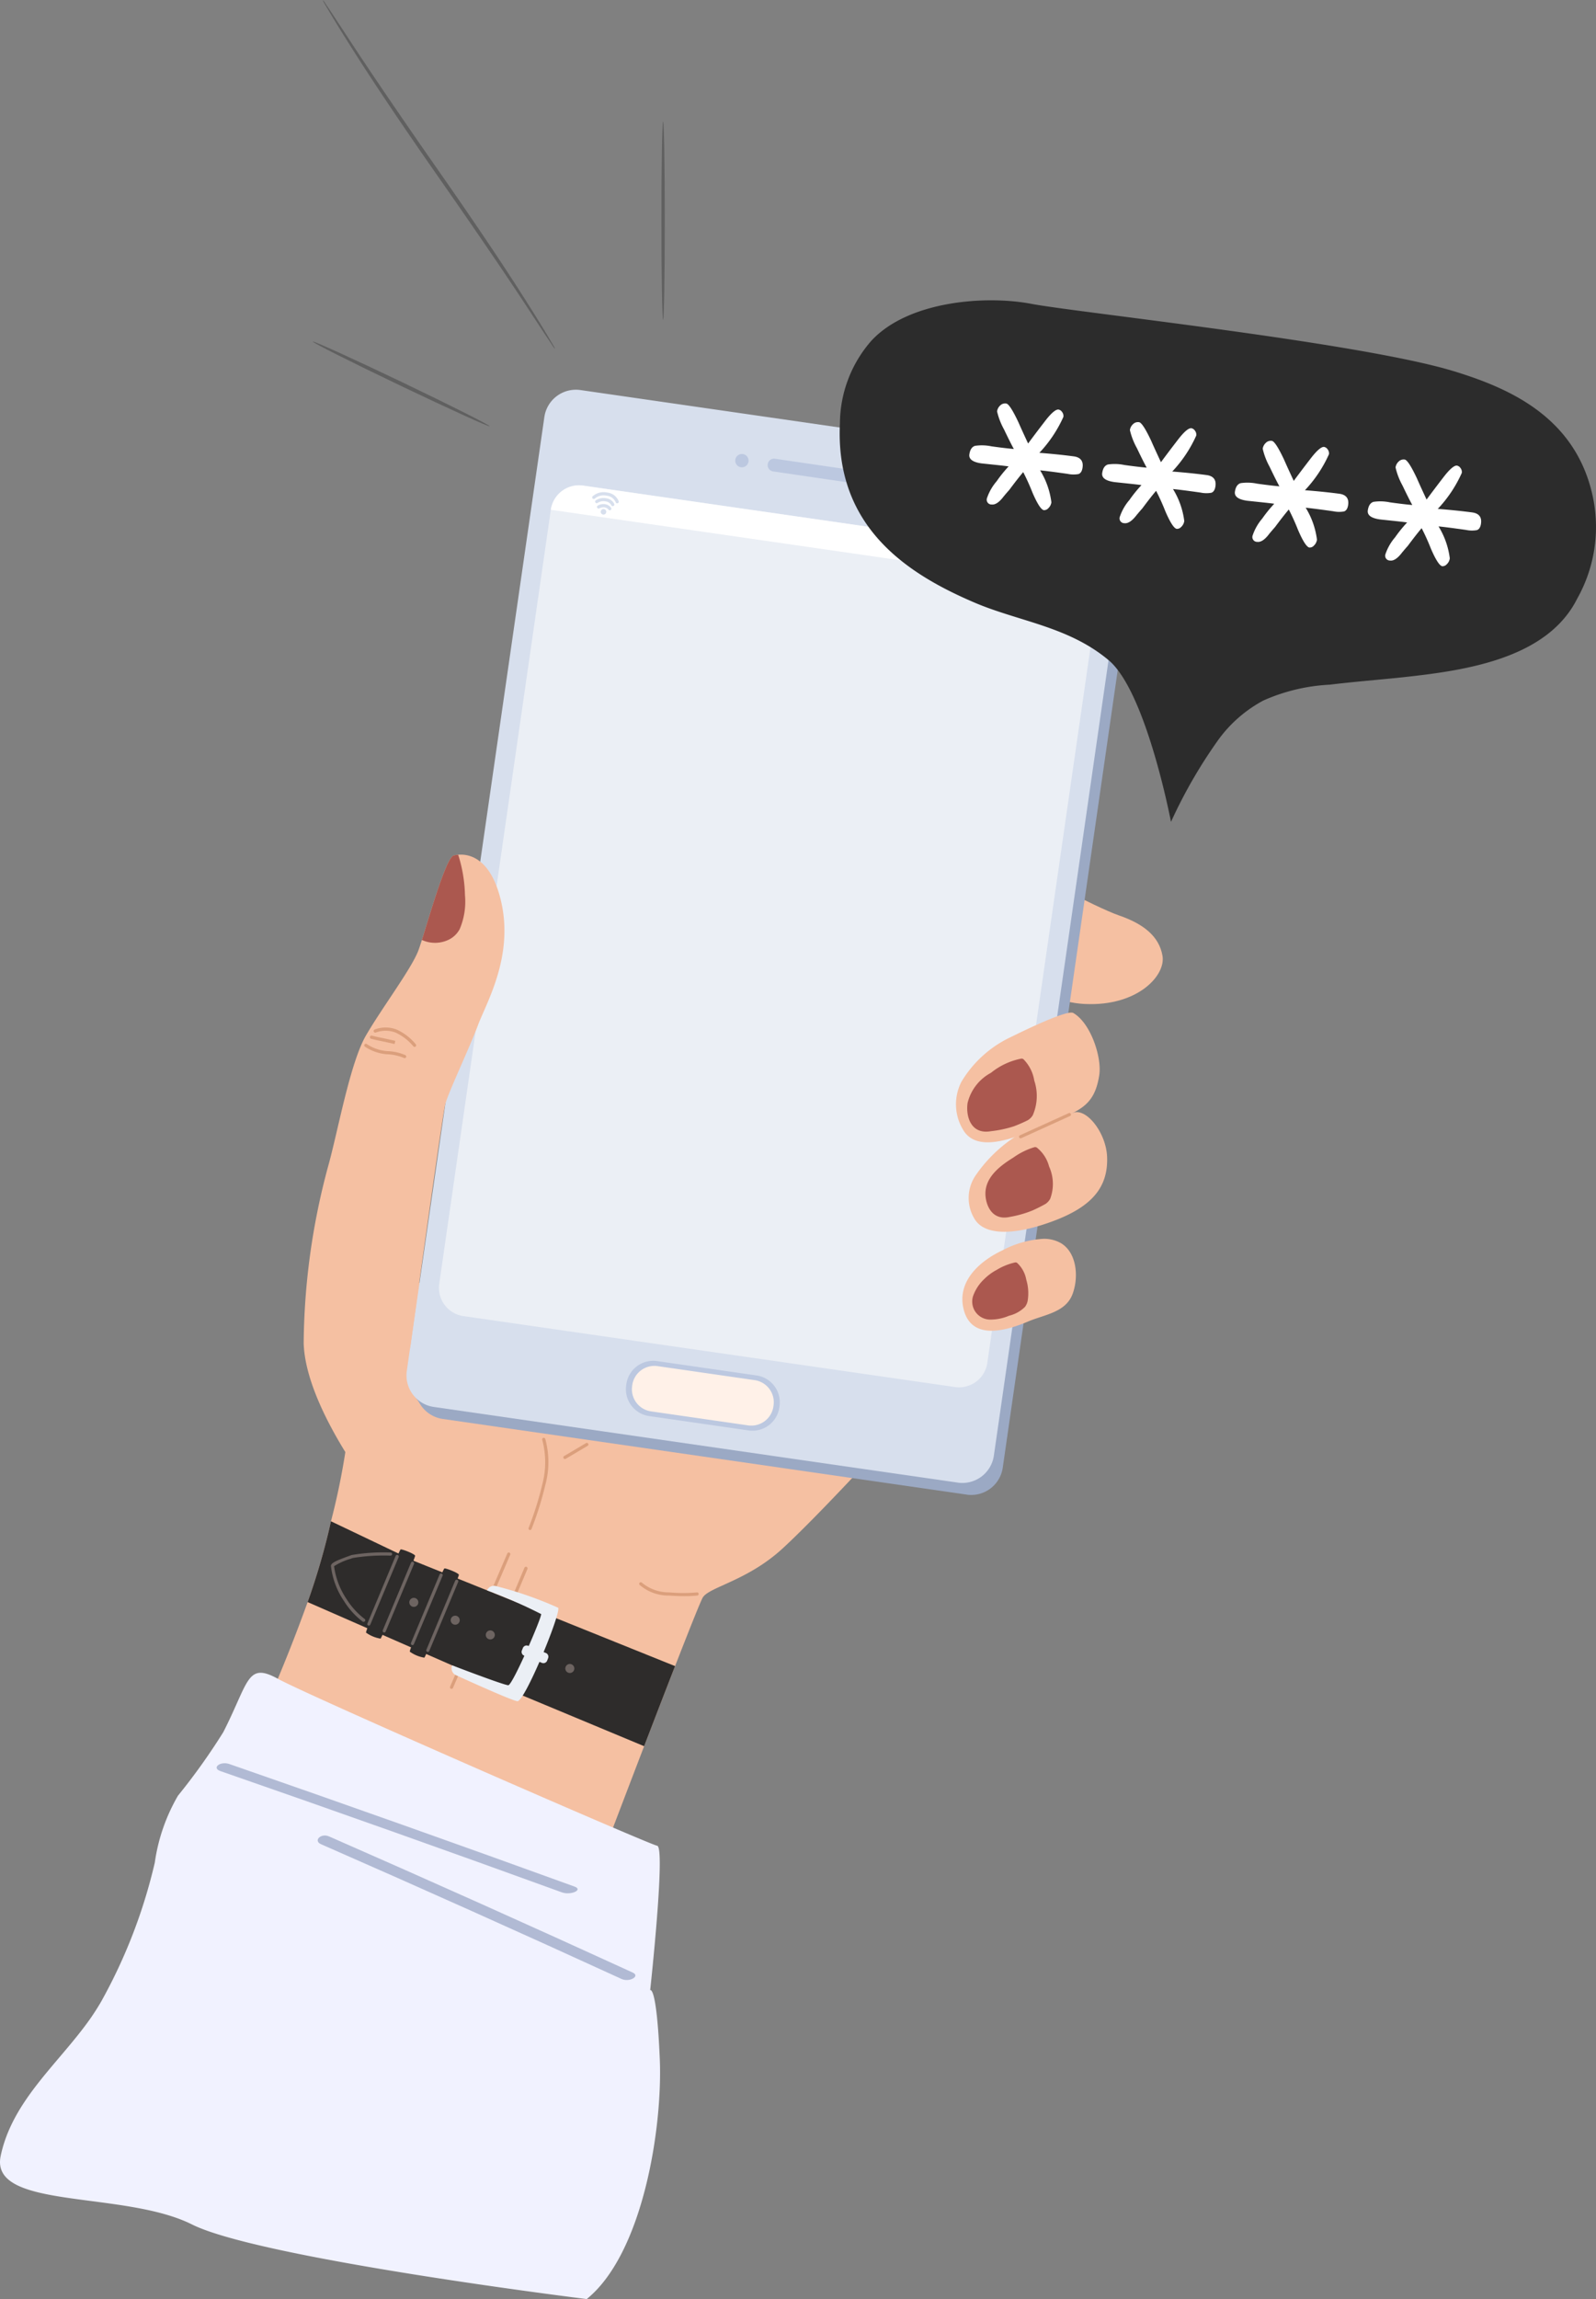 <svg xmlns="http://www.w3.org/2000/svg" xmlns:xlink="http://www.w3.org/1999/xlink" width="106.247" height="153" viewBox="0 0 106.247 153"><rect x="0" y="0" width="106.247" height="153" fill="#808080" stroke="none"/><defs><style>.a{fill:none;}.b{fill:#f5c0a2;}.c{fill:#db9f7c;}.d{fill:#2e2c2b;}.e{fill:#ebeff5;}.f{fill:#6d6461;}.g{clip-path:url(#a);}.h{fill:#f1f2ff;}.i{fill:#b1bad4;}.j{fill:#9ba9c4;}.k{fill:#d7dfed;}.l{fill:#bcc8e0;}.m{fill:#fff1e8;}.n{fill:#fff;}.o{fill:#ab584f;}.p{clip-path:url(#b);}.q{fill:#2c2c2c;}.r{clip-path:url(#c);}.s{fill:rgba(0,0,0,0.25);}.t{clip-path:url(#d);}</style><clipPath id="a"><path class="a" d="M0,0H43.94V41.679H0Z"/></clipPath><clipPath id="b"><path class="a" d="M0,0H50.349V34.709H0Z"/></clipPath><clipPath id="c"><path class="a" d="M-.067,0H-.393V13.2h.327Z" transform="translate(0.393 0)"/></clipPath><clipPath id="d"><path class="a" d="M-.474,0H-12.257V5.641H-.474Z" transform="translate(12.257)"/></clipPath></defs><g transform="translate(0 0)"><g transform="translate(0 25.938)"><path class="b" d="M42.692,11.534s-4.063,4.435-6.4,6.589-4.878,2.566-5.319,3.264c-.133.211-.876,2.074-1.849,4.574-.627,1.6-1.345,3.47-2.06,5.329-1.864,4.859-3.69,9.679-3.69,9.679S10.926,38.307,7.7,36.882A80.35,80.35,0,0,1,0,32.7a107.988,107.988,0,0,0,4.663-11A45.843,45.843,0,0,0,6.081,16.92c.046-.2.091-.4.135-.595A46.485,46.485,0,0,0,7.6,7.969L10.831,0Z" transform="translate(15.817 58.978)"/><path class="b" d="M1.593,0S6.556,2.675,8.168,3.231s2.667,1.379,2.889,2.69S9.39,9.287,5.89,9.122,0,5.921,0,5.921Z" transform="translate(66.332 31.755)"/><path class="c" d="M.106,9.075a.1.1,0,0,1-.042-.009.106.106,0,0,1-.056-.139L3.815.064A.106.106,0,1,1,4.01.148L.2,9.01a.106.106,0,0,1-.1.064" transform="translate(29.956 77.38)"/><path class="c" d="M.106,2.937a.1.1,0,0,1-.041-.008A.106.106,0,0,1,.008,2.79L1.148.065a.106.106,0,1,1,.2.082L.2,2.872a.106.106,0,0,1-.1.065" transform="translate(33.763 78.329)"/><path class="d" d="M24.46,9.637c-.627,1.6-1.345,3.47-2.06,5.329l-10.318-4.3L0,5.376A45.852,45.852,0,0,0,1.417.6c.046-.2.091-.4.135-.6a.089.089,0,0,1,.021.008L7.1,2.646Z" transform="translate(20.48 75.303)"/><path class="e" d="M2.365.3l0-.01a.5.5,0,0,1,.6-.271A25,25,0,0,1,7.1,1.46c.166.431-2.242,6.278-2.721,6.215C4,7.624,1.359,6.432.293,5.945a.5.5,0,0,1-.252-.654S3.49,6.613,3.775,6.613,6.024,2.066,5.961,1.876A34.577,34.577,0,0,0,2.365.3" transform="translate(30.062 79.599)"/><path class="d" d="M2.3.006C2.177.126-.044,5.374,0,5.543a2.266,2.266,0,0,0,.966.4c.1-.063,2.3-5.34,2.3-5.513,0-.119-.918-.476-.974-.42" transform="translate(27.281 78.435)"/><path class="d" d="M2.3.006C2.177.126-.044,5.374,0,5.543a2.264,2.264,0,0,0,.966.4c.1-.063,2.3-5.34,2.3-5.513,0-.119-.919-.475-.974-.42" transform="translate(24.368 77.168)"/><path class="e" d="M1.762.849,1.7,1.01a.267.267,0,0,1-.348.147L.167.676A.267.267,0,0,1,.02.327L.085.167A.267.267,0,0,1,.433.02L1.615.5a.267.267,0,0,1,.147.348" transform="translate(34.724 83.567)"/><path class="f" d="M.106,4.807A.1.1,0,0,1,.065,4.8.106.106,0,0,1,.008,4.66L1.924.065a.106.106,0,0,1,.2.082L.2,4.742a.106.106,0,0,1-.1.065" transform="translate(28.377 79.19)"/><path class="f" d="M.106,4.764a.1.1,0,0,1-.041-.008.106.106,0,0,1-.057-.139L1.911.065a.106.106,0,1,1,.2.082L.2,4.7a.106.106,0,0,1-.1.065" transform="translate(27.353 78.778)"/><path class="f" d="M.106,4.712A.1.1,0,0,1,.065,4.7a.106.106,0,0,1-.057-.139L1.886.065a.106.106,0,1,1,.2.081L.2,4.647a.106.106,0,0,1-.1.065" transform="translate(25.475 77.992)"/><path class="f" d="M.106,4.7A.1.1,0,0,1,.065,4.7a.106.106,0,0,1-.057-.139L1.887.065a.106.106,0,1,1,.2.082L.2,4.639a.106.106,0,0,1-.1.065" transform="translate(24.451 77.54)"/><path class="f" d="M2.172,4.613A.105.105,0,0,1,2.115,4.6,5.106,5.106,0,0,1,.874,3.237,5.211,5.211,0,0,1,0,.895C0,.69.374.532,1.229.221L1.376.167A12.562,12.562,0,0,1,3.976,0a.106.106,0,0,1,.1.108.112.112,0,0,1-.108.1A12.838,12.838,0,0,0,1.449.366L1.3.42A4.321,4.321,0,0,0,.209.911a5.17,5.17,0,0,0,.839,2.2,5.026,5.026,0,0,0,1.182,1.3.106.106,0,0,1-.057.2" transform="translate(22.03 77.38)"/><path class="f" d="M.3.6A.3.3,0,1,1,.6.3.3.3,0,0,1,.3.6Z" transform="translate(27.249 80.397)"/><path class="f" d="M.3.6A.3.3,0,1,1,.6.3.3.3,0,0,1,.3.6Z" transform="translate(32.34 82.564)"/><path class="f" d="M.3.6A.3.3,0,1,1,.6.3.3.3,0,0,1,.3.6Z" transform="translate(37.634 84.798)"/><path class="f" d="M.3.6A.3.3,0,1,1,.6.3.3.3,0,0,1,.3.6Z" transform="translate(30.004 81.585)"/><path class="c" d="M.106,6.144a.1.1,0,0,1-.041-.008A.106.106,0,0,1,.008,6,21.488,21.488,0,0,0,.914,3.122a5.756,5.756,0,0,0,0-2.981.106.106,0,0,1,.2-.069,5.858,5.858,0,0,1,0,3.1A21.69,21.69,0,0,1,.2,6.079a.106.106,0,0,1-.1.065" transform="translate(35.183 69.74)"/><path class="c" d="M3.012.928C2.735.928,2.4.918,2,.888A2.928,2.928,0,0,1,.026.176.106.106,0,1,1,.186.036a2.806,2.806,0,0,0,1.828.64,10.09,10.09,0,0,0,1.831,0,.106.106,0,0,1,.027.21,7.305,7.305,0,0,1-.86.041" transform="translate(42.552 79.357)"/><path class="c" d="M.106,1.068A.106.106,0,0,1,.052.87L1.5.015A.106.106,0,1,1,1.6.2L.16,1.053a.1.1,0,0,1-.054.015" transform="translate(37.504 70.089)"/><g transform="translate(0 85.384)"><path class="a" d="M0,0H43.94V41.679H0Z" transform="translate(0 0)"/><g class="g" transform="translate(0 0)"><path class="h" d="M6.744,21.864a35.425,35.425,0,0,0,3.56-9.227,12.261,12.261,0,0,1,1.545-4.46,42.139,42.139,0,0,0,3.017-4.229C16.577.591,16.431-.74,18.5.4S43.18,11.407,43.75,11.512s-.467,9.611-.467,9.611.429-.38.639,4.565c.195,4.626-1.129,12.968-4.863,15.99,0,0-21.721-2.685-26.282-4.967S-.715,35.761.046,32.148c.784-3.719,3.9-6.178,6-9.182C6.292,22.607,6.528,22.241,6.744,21.864Z" transform="translate(0 0)"/></g></g><path class="i" d="M22.982-.408Q11.711-4.5.251-8.478c-.6-.21-.008-.681.6-.468Q12.437-4.924,23.828-.791c.6.218-.25.6-.846.383" transform="translate(14.42 100.403)"/><path class="i" d="M20.224-.453Q10.305-5,.221-9.42c-.531-.233-.007-.756.531-.52Q10.945-5.471,20.969-.879c.529.242-.22.666-.745.426" transform="translate(21.15 106.212)"/><path class="j" d="M.607.8,0,0V.6Z" transform="translate(74.913 5.939)"/><path class="j" d="M0,.07.695,1V0Z" transform="translate(27.447 66.704)"/><path class="j" d="M36.694,72.727,1.818,67.693a2.122,2.122,0,0,1-1.8-2.4L9.175,1.819a2.121,2.121,0,0,1,2.4-1.8L46.453,5.056a2.121,2.121,0,0,1,1.8,2.4L39.1,70.93a2.121,2.121,0,0,1-2.4,1.8" transform="translate(27.655 0.798)"/><path class="k" d="M36.694,72.727,1.818,67.693a2.122,2.122,0,0,1-1.8-2.4L9.175,1.819a2.121,2.121,0,0,1,2.4-1.8L46.453,5.056a2.122,2.122,0,0,1,1.8,2.4L39.1,70.93a2.121,2.121,0,0,1-2.4,1.8" transform="translate(27.063 0)"/><path class="e" d="M43.934,6.9,36.506,58.4a1.9,1.9,0,0,1-2.151,1.61L1.629,55.289A1.9,1.9,0,0,1,.02,53.135L7.448,1.63A1.9,1.9,0,0,1,9.6.02L42.324,4.744A1.9,1.9,0,0,1,43.934,6.9" transform="translate(29.221 6.358)"/><path class="l" d="M8.17,4.634,1.548,3.678A1.806,1.806,0,0,1,.019,1.633l.012-.084A1.806,1.806,0,0,1,2.076.019L8.7.975A1.806,1.806,0,0,1,10.227,3.02l-.012.084A1.806,1.806,0,0,1,8.17,4.634" transform="translate(41.666 64.622)"/><path class="m" d="M7.737,3.959,1.273,3.026A1.486,1.486,0,0,1,.015,1.343l.01-.069A1.485,1.485,0,0,1,1.707.015L8.171.948A1.486,1.486,0,0,1,9.429,2.631l-.01.069A1.486,1.486,0,0,1,7.737,3.959" transform="translate(42.067 64.961)"/><path class="l" d="M8.633,2.044a.434.434,0,0,1-.062,0L.363.844A.424.424,0,1,1,.485,0L8.694,1.2a.424.424,0,0,1-.06.844" transform="translate(51.105 4.591)"/><path class="l" d="M.887.443A.443.443,0,1,0,.443.887.443.443,0,0,0,.887.443" transform="translate(48.945 4.274)"/><path class="n" d="M36.486,6.9,0,1.63A1.9,1.9,0,0,1,2.151.02L34.877,4.744A1.9,1.9,0,0,1,36.486,6.9" transform="translate(36.668 6.358)"/><path class="k" d="M2.813,1.47,0,1.064.154,0,2.966.406Z" transform="translate(67.714 11.01)"/><path class="n" d="M.889.843,0,.715.1,0,.992.128Z" transform="translate(69.488 11.437)"/><path class="k" d="M1.668.738a.106.106,0,0,1-.1-.076A.718.718,0,0,0,.96.229.888.888,0,0,0,.182.42.106.106,0,0,1,.029.274,1.1,1.1,0,0,1,1,.019.919.919,0,0,1,1.77.6a.106.106,0,0,1-.1.136" transform="translate(39.417 6.821)"/><path class="k" d="M1.187.537a.106.106,0,0,1-.1-.066A.477.477,0,0,0,.718.224a.713.713,0,0,0-.545.1A.106.106,0,0,1,.038.164.921.921,0,0,1,.752.015a.685.685,0,0,1,.532.375.106.106,0,0,1-.058.138.105.105,0,0,1-.04.008" transform="translate(39.607 7.208)"/><path class="k" d="M.85.41A.106.106,0,0,1,.762.363.4.4,0,0,0,.482.215.558.558,0,0,0,.163.28.106.106,0,0,1,.049.1.757.757,0,0,1,.5,0,.614.614,0,0,1,.938.245.106.106,0,0,1,.909.392.1.1,0,0,1,.85.41" transform="translate(39.743 7.61)"/><path class="k" d="M.183.367A.184.184,0,1,1,.366.184.184.184,0,0,1,.183.367Z" transform="translate(39.993 7.94)"/><path class="k" d="M.106.711H.089A.106.106,0,0,1,0,.588l.083-.5A.106.106,0,0,1,.294.124l-.083.5a.106.106,0,0,1-.1.089" transform="translate(66.276 11.234)"/><path class="k" d="M.106.484H.089A.106.106,0,0,1,0,.361L.047.089A.106.106,0,1,1,.256.124L.211.4a.106.106,0,0,1-.1.089" transform="translate(65.939 11.402)"/><path class="k" d="M.106.954H.089A.106.106,0,0,1,0,.831L.125.089A.106.106,0,1,1,.334.124L.211.865a.106.106,0,0,1-.1.089" transform="translate(66.596 11.063)"/><path class="k" d="M.106,1.2H.089A.106.106,0,0,1,0,1.074L.165.089A.106.106,0,0,1,.375.124l-.164.985a.106.106,0,0,1-.1.089" transform="translate(66.945 10.887)"/><path class="b" d="M11.608,11.36c-.561,1.5-1.963,4.452-2.172,5.243S7.12,32.67,7.12,32.67L4.731,42.586S.134,36.788.009,32.51A46.323,46.323,0,0,1,1.627,20.777c.634-2.225,1.456-6.9,2.534-8.752S7.2,7.573,7.648,6.37c.061-.165.139-.4.23-.69C8.444,3.893,9.5.2,9.991.064a1.739,1.739,0,0,1,.3-.055c.7-.067,2.194.186,2.867,3.131.836,3.658-.99,6.724-1.551,8.22" transform="translate(20.207 30.936)"/><path class="b" d="M6.97.04c-.992.362-1.7.534-2.6.9a9.49,9.49,0,0,0-3.853,3.2A2.67,2.67,0,0,0,.388,7.1c.642,1.091,2.534,1.148,5.17.18s3.731-2.263,3.66-4.286C9.16,1.37,7.84-.278,6.97.04" transform="translate(64.483 48.071)"/><path class="b" d="M3.683,1.613A7.587,7.587,0,0,0,.359,4.605,3.284,3.284,0,0,0,.534,7.9c.713,1.046,2.262.96,4.827-.181S9.179,6.507,9.536,4.155C9.714,2.983,8.976.7,7.806.026c-.4-.23-3.255,1.159-4.124,1.588" transform="translate(63.643 41.449)"/><path class="b" d="M5.4,0A6.65,6.65,0,0,0,2.679.763C1.121,1.494-.318,2.82.062,4.59.5,6.648,2.559,6.276,4.385,5.5c1.1-.464,2.506-.6,2.958-1.842C7.761,2.514,7.609.9,6.547.28A2.285,2.285,0,0,0,5.4,0" transform="translate(64.065 56.503)"/><path class="o" d="M2.869,2.705A9.531,9.531,0,0,0,2.518.336C2.484.213,2.449.1,2.413,0a1.735,1.735,0,0,0-.3.055C1.685.175.83,2.983.243,4.888c-.087.285-.169.551-.243.783a2.093,2.093,0,0,0,1.832-.04,1.648,1.648,0,0,0,.686-.683,4.679,4.679,0,0,0,.352-2.243" transform="translate(28.085 30.944)"/><path class="o" d="M4.31,3.444a.954.954,0,0,1-.237.283A.8.8,0,0,1,4,3.781a9.816,9.816,0,0,1-.884.442,7.227,7.227,0,0,1-1.491.422C.486,4.9.086,3.956.013,3.321-.13,2.08.931,1.271,1.854.7A4.807,4.807,0,0,1,3.277,0a.239.239,0,0,1,.139.027,2.367,2.367,0,0,1,.823,1.263A2.811,2.811,0,0,1,4.31,3.444" transform="translate(65.6 50.401)"/><path class="o" d="M3.493,2.965a2.252,2.252,0,0,1-1.053.583,3.15,3.15,0,0,1-1.285.258A1.2,1.2,0,0,1,.043,2.237a2.873,2.873,0,0,1,.733-1.12A3.528,3.528,0,0,1,1.611.5,4.062,4.062,0,0,1,2.856,0a.2.2,0,0,1,.116.032,2,2,0,0,1,.611,1.119,3.116,3.116,0,0,1,.091,1.413,1.012,1.012,0,0,1-.18.4" transform="translate(64.737 58.073)"/><path class="o" d="M4.365,3.771a.99.99,0,0,1-.259.283.819.819,0,0,1-.08.051,9.53,9.53,0,0,1-.917.4,7.624,7.624,0,0,1-1.52.325C.2,5.081-.1,3.767.029,2.946a3.106,3.106,0,0,1,1.554-2A4.6,4.6,0,0,1,3.609,0a.227.227,0,0,1,.137.041,2.6,2.6,0,0,1,.72,1.421,3.215,3.215,0,0,1-.1,2.308" transform="translate(64.386 44.511)"/><path class="c" d="M2.719,1.29a.106.106,0,0,1-.083-.041A3.357,3.357,0,0,0,1.444.332a1.853,1.853,0,0,0-1.3,0,.106.106,0,0,1-.084-.2,2.049,2.049,0,0,1,1.459,0,3.518,3.518,0,0,1,1.28.984.106.106,0,0,1-.084.172" transform="translate(24.88 42.443)"/><path class="c" d="M1.642.558S1.019.416.7.353.082.209.079.209A.106.106,0,1,1,.133,0s.3.079.611.141.945.206.945.206Z" transform="translate(24.626 42.982)"/><path class="c" d="M2.687.957A.1.1,0,0,1,2.634.943,3.235,3.235,0,0,0,1.506.7,3.014,3.014,0,0,1,.041.19.106.106,0,0,1,.17.022a2.852,2.852,0,0,0,1.355.47A3.277,3.277,0,0,1,2.74.759a.106.106,0,0,1-.053.2" transform="translate(24.246 43.521)"/><path class="c" d="M.106,1.693a.106.106,0,0,1-.044-.2L3.329.01A.106.106,0,0,1,3.416.2L.15,1.684a.106.106,0,0,1-.044.009" transform="translate(67.834 48.123)"/></g><g transform="translate(55.898 19.986)"><path class="a" d="M0,0H50.349V34.709H0Z" transform="translate(0 0)"/><g class="p" transform="translate(0 0)"><path class="q" d="M2.109,2.691A8.409,8.409,0,0,0,.017,8.175C-.33,15.169,4.63,18.251,8.955,20.107c2.943,1.263,6.27,1.587,8.956,3.848,2.5,2.1,4.145,10.754,4.145,10.754a32.781,32.781,0,0,1,3.179-5.5,8.875,8.875,0,0,1,2.972-2.577,12.362,12.362,0,0,1,4.415-1.053c1.638-.2,3.284-.324,4.925-.5,4-.437,9.533-1.19,11.551-5.227a9.721,9.721,0,0,0,1.029-6.832c-1.146-5.258-5.553-7.165-9.18-8.283C34.712,2.811,15.781.811,12.75.233,9.745-.34,4.576.024,2.109,2.691" transform="translate(0 0)"/><path class="n" d="M28.717,6.879a.319.319,0,0,1-.367-.353A3.377,3.377,0,0,1,28.834,5.3,9,9,0,0,1,29.49,4.21h-.035c-.158,0-.471.008-.958.025-.532.019-.792.028-.828.028-.586,0-.883-.161-.883-.479s.1-.532.3-.621a3.121,3.121,0,0,1,1.082-.118c.552,0,1.059-.01,1.5-.031-.209-.28-.487-.685-.829-1.2A4.565,4.565,0,0,1,28.217.692a.661.661,0,0,1,.149-.416.466.466,0,0,1,.382-.188c.161,0,.49.378.977,1.123.184.3.465.742.836,1.311.093-.175.231-.426.421-.769.091-.164.246-.441.469-.833.342-.609.613-.918.8-.918a.368.368,0,0,1,.254.13.422.422,0,0,1,.129.31,8.578,8.578,0,0,1-1.249,2.591c.849-.053,1.619-.081,2.289-.086h.016c.451,0,.68.219.68.652,0,.245-.071.4-.211.471a1.9,1.9,0,0,1-.719.087c-.927,0-1.547.008-1.843.023a5.308,5.308,0,0,1,1.038,2,.646.646,0,0,1-.14.412.381.381,0,0,1-.281.177c-.182,0-.489-.354-.914-1.052a14.907,14.907,0,0,0-.8-1.264c-.182.284-.435.72-.75,1.295-.082.122-.187.285-.312.487C29.2,6.662,28.961,6.879,28.717,6.879Zm-8.929,0a.319.319,0,0,1-.367-.353A3.377,3.377,0,0,1,19.9,5.3a9,9,0,0,1,.657-1.091h-.035c-.158,0-.471.008-.958.025-.532.019-.792.028-.828.028-.586,0-.883-.161-.883-.479s.1-.532.3-.621a3.124,3.124,0,0,1,1.082-.118c.552,0,1.058-.01,1.5-.031-.211-.283-.489-.688-.828-1.2A4.632,4.632,0,0,1,19.287.692a.661.661,0,0,1,.149-.416.466.466,0,0,1,.382-.188c.161,0,.49.378.977,1.123.184.3.465.742.836,1.311.093-.175.231-.426.421-.769.091-.164.246-.441.469-.833.342-.609.613-.918.8-.918a.372.372,0,0,1,.254.13.425.425,0,0,1,.129.31,8.6,8.6,0,0,1-1.25,2.591c.849-.053,1.619-.081,2.289-.086h.016c.451,0,.68.219.68.652,0,.245-.071.4-.211.471a1.9,1.9,0,0,1-.719.087c-.927,0-1.547.008-1.843.023a5.318,5.318,0,0,1,1.039,2,.646.646,0,0,1-.141.412.381.381,0,0,1-.281.177c-.182,0-.489-.354-.914-1.052a14.906,14.906,0,0,0-.8-1.264c-.182.284-.435.72-.75,1.295-.082.122-.187.285-.312.487C20.273,6.662,20.032,6.878,19.788,6.878Zm-8.929,0a.319.319,0,0,1-.367-.353A3.366,3.366,0,0,1,10.976,5.3a8.9,8.9,0,0,1,.656-1.091H11.6c-.158,0-.471.008-.958.025-.532.019-.792.028-.828.028-.586,0-.883-.161-.883-.479s.1-.532.3-.621a3.124,3.124,0,0,1,1.082-.118c.552,0,1.058-.01,1.5-.031-.211-.283-.489-.688-.828-1.2A4.632,4.632,0,0,1,10.358.691a.661.661,0,0,1,.149-.416A.466.466,0,0,1,10.89.087c.161,0,.49.378.977,1.123.173.284.447.712.836,1.311.093-.175.231-.426.421-.769.091-.164.246-.441.469-.833C13.935.31,14.205,0,14.4,0a.372.372,0,0,1,.254.13.425.425,0,0,1,.129.31,8.6,8.6,0,0,1-1.25,2.591c.849-.053,1.619-.081,2.289-.086h.016c.451,0,.68.219.68.652,0,.245-.071.4-.211.471a1.9,1.9,0,0,1-.718.087c-.928,0-1.548.008-1.844.023a5.318,5.318,0,0,1,1.039,2,.646.646,0,0,1-.141.412.381.381,0,0,1-.281.177c-.182,0-.489-.354-.914-1.052a14.907,14.907,0,0,0-.8-1.264c-.182.284-.435.72-.75,1.295-.082.122-.187.285-.312.487C11.344,6.661,11.1,6.878,10.859,6.878Zm-8.929,0a.319.319,0,0,1-.367-.353A3.366,3.366,0,0,1,2.047,5.3,8.9,8.9,0,0,1,2.7,4.208H2.668c-.158,0-.471.008-.958.025-.532.019-.792.028-.828.028C.3,4.263,0,4.1,0,3.784s.1-.532.3-.621a3.124,3.124,0,0,1,1.082-.118c.552,0,1.058-.01,1.5-.031-.211-.283-.489-.688-.828-1.2A4.632,4.632,0,0,1,1.429.691.661.661,0,0,1,1.578.274.466.466,0,0,1,1.96.086c.161,0,.49.378.977,1.123.185.3.466.742.836,1.311.093-.175.231-.426.421-.769.091-.164.246-.441.469-.833C5.005.309,5.276,0,5.468,0a.372.372,0,0,1,.254.13.425.425,0,0,1,.129.31A8.6,8.6,0,0,1,4.6,3.03c.849-.053,1.619-.081,2.289-.086h.016c.451,0,.68.219.68.652,0,.245-.071.4-.211.471a1.9,1.9,0,0,1-.718.087c-.928,0-1.548.008-1.844.023a5.318,5.318,0,0,1,1.039,2,.646.646,0,0,1-.141.412.381.381,0,0,1-.281.177c-.182,0-.489-.354-.914-1.052a14.907,14.907,0,0,0-.8-1.264c-.182.284-.435.72-.75,1.295-.082.122-.187.285-.312.487C2.415,6.661,2.173,6.877,1.93,6.877Z" transform="translate(9.159 6.509) rotate(8)"/></g></g><g transform="translate(20.817)"><g transform="translate(23.111 8.082)"><path class="a" d="M-.067,0H-.393V13.2h.327Z" transform="translate(0.393 0)"/><g class="r" transform="translate(0 0)"><path class="s" d="M-.228,0C-.29,0-.34,2.956-.34,6.6s.05,6.6.112,6.6.112-2.956.112-6.6S-.166,0-.228,0" transform="translate(0.443 0)"/></g></g><g transform="translate(0 22.729)"><path class="a" d="M-.474,0H-12.257V5.641H-.474Z" transform="translate(12.257 0)"/><g class="t" transform="translate(0 0)"><path class="s" d="M-12.257,0c-.027.066,2.589,1.381,5.843,2.937S-.5,5.7-.474,5.639-3.063,4.258-6.317,2.7-12.23-.063-12.257,0" transform="translate(12.257 0)"/></g></g><path class="s" d="M-16.089,0a1.19,1.19,0,0,0,.13.253l.413.7c.361.607.9,1.473,1.577,2.539,1.354,2.131,3.3,5.026,5.509,8.185s4.177,6.035,5.568,8.14l1.644,2.5.453.675a1.208,1.208,0,0,0,.173.226,1.213,1.213,0,0,0-.13-.252l-.413-.7c-.361-.606-.9-1.472-1.577-2.539-1.353-2.13-3.3-5.026-5.51-8.186S-12.428,5.5-13.819,3.4L-15.462.9l-.453-.674A1.179,1.179,0,0,0-16.089,0" transform="translate(16.755 0)"/></g></g></svg>